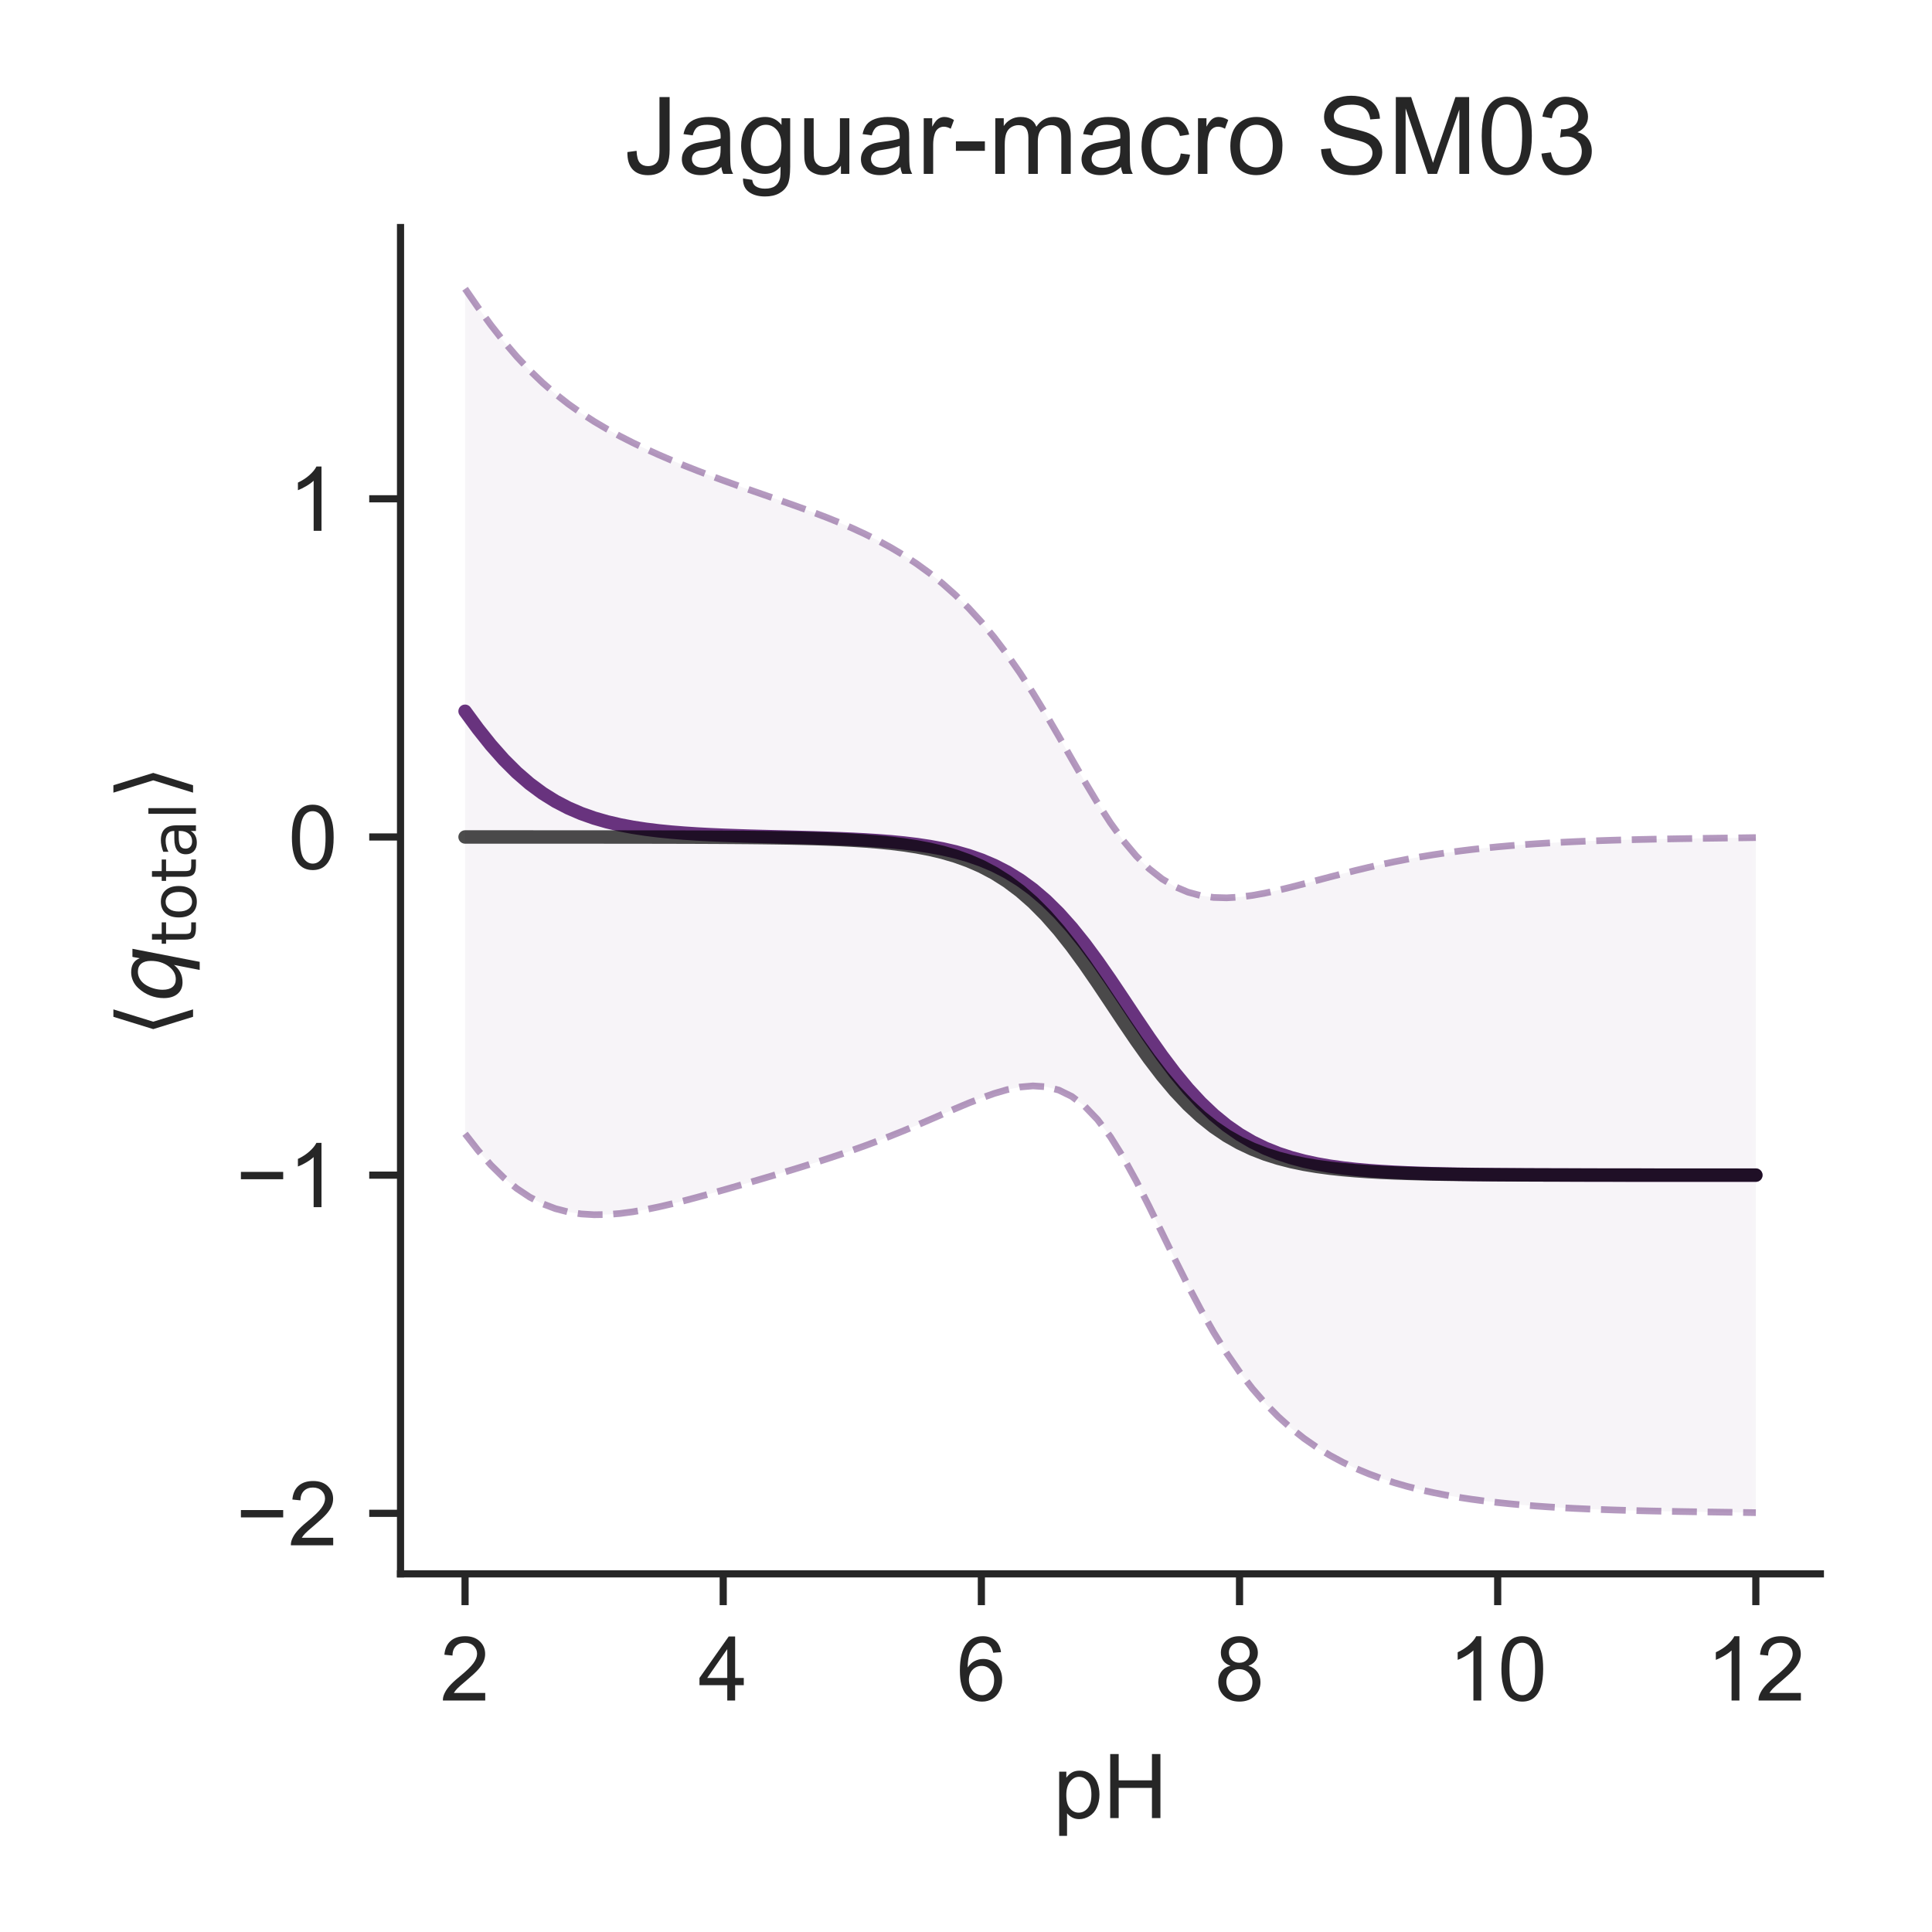 <?xml version="1.0" encoding="utf-8" standalone="no"?>
<!DOCTYPE svg PUBLIC "-//W3C//DTD SVG 1.1//EN"
  "http://www.w3.org/Graphics/SVG/1.1/DTD/svg11.dtd">
<!-- Created with matplotlib (http://matplotlib.org/) -->
<svg height="216pt" version="1.1" viewBox="0 0 216 216" width="216pt" xmlns="http://www.w3.org/2000/svg" xmlns:xlink="http://www.w3.org/1999/xlink">
 <defs>
  <style type="text/css">
*{stroke-linecap:butt;stroke-linejoin:round;}
  </style>
 </defs>
 <g id="figure_1">
  <g id="patch_1">
   <path d="M 0 216 
L 216 216 
L 216 0 
L 0 0 
z
" style="fill:#ffffff;"/>
  </g>
  <g id="axes_1">
   <g id="patch_2">
    <path d="M 44.78 175.96 
L 203.52 175.96 
L 203.52 25.44 
L 44.78 25.44 
z
" style="fill:#ffffff;"/>
   </g>
   <g id="matplotlib.axis_1">
    <g id="xtick_1">
     <g id="line2d_1">
      <defs>
       <path d="M 0 0 
L 0 3.5 
" id="mb034f28115" style="stroke:#262626;stroke-width:0.8;"/>
      </defs>
      <g>
       <use style="fill:#262626;stroke:#262626;stroke-width:0.8;" x="51.995" xlink:href="#mb034f28115" y="175.96"/>
      </g>
     </g>
     <g id="text_1">
      <!-- 2 -->
      <defs>
       <path d="M 50.344 8.453 
L 50.344 0 
L 3.031 0 
Q 2.938 3.172 4.047 6.109 
Q 5.859 10.938 9.828 15.625 
Q 13.812 20.312 21.344 26.469 
Q 33.016 36.031 37.109 41.625 
Q 41.219 47.219 41.219 52.203 
Q 41.219 57.422 37.469 61 
Q 33.734 64.594 27.734 64.594 
Q 21.391 64.594 17.578 60.781 
Q 13.766 56.984 13.719 50.25 
L 4.688 51.172 
Q 5.609 61.281 11.656 66.578 
Q 17.719 71.875 27.938 71.875 
Q 38.234 71.875 44.234 66.156 
Q 50.25 60.453 50.25 52 
Q 50.25 47.703 48.484 43.547 
Q 46.734 39.406 42.656 34.812 
Q 38.578 30.219 29.109 22.219 
Q 21.188 15.578 18.938 13.203 
Q 16.703 10.844 15.234 8.453 
z
" id="ArialMT-32"/>
      </defs>
      <g style="fill:#262626;" transform="translate(49.215 190.118)scale(0.1 -0.1)">
       <use xlink:href="#ArialMT-32"/>
      </g>
     </g>
    </g>
    <g id="xtick_2">
     <g id="line2d_2">
      <g>
       <use style="fill:#262626;stroke:#262626;stroke-width:0.8;" x="80.857" xlink:href="#mb034f28115" y="175.96"/>
      </g>
     </g>
     <g id="text_2">
      <!-- 4 -->
      <defs>
       <path d="M 32.328 0 
L 32.328 17.141 
L 1.266 17.141 
L 1.266 25.203 
L 33.938 71.578 
L 41.109 71.578 
L 41.109 25.203 
L 50.781 25.203 
L 50.781 17.141 
L 41.109 17.141 
L 41.109 0 
z
M 32.328 25.203 
L 32.328 57.469 
L 9.906 25.203 
z
" id="ArialMT-34"/>
      </defs>
      <g style="fill:#262626;" transform="translate(78.077 190.118)scale(0.1 -0.1)">
       <use xlink:href="#ArialMT-34"/>
      </g>
     </g>
    </g>
    <g id="xtick_3">
     <g id="line2d_3">
      <g>
       <use style="fill:#262626;stroke:#262626;stroke-width:0.8;" x="109.719" xlink:href="#mb034f28115" y="175.96"/>
      </g>
     </g>
     <g id="text_3">
      <!-- 6 -->
      <defs>
       <path d="M 49.75 54.047 
L 41.016 53.375 
Q 39.844 58.547 37.703 60.891 
Q 34.125 64.656 28.906 64.656 
Q 24.703 64.656 21.531 62.312 
Q 17.391 59.281 14.984 53.469 
Q 12.594 47.656 12.5 36.922 
Q 15.672 41.75 20.266 44.094 
Q 24.859 46.438 29.891 46.438 
Q 38.672 46.438 44.844 39.969 
Q 51.031 33.5 51.031 23.25 
Q 51.031 16.5 48.125 10.719 
Q 45.219 4.938 40.141 1.859 
Q 35.062 -1.219 28.609 -1.219 
Q 17.625 -1.219 10.688 6.859 
Q 3.766 14.938 3.766 33.5 
Q 3.766 54.25 11.422 63.672 
Q 18.109 71.875 29.438 71.875 
Q 37.891 71.875 43.281 67.141 
Q 48.688 62.406 49.75 54.047 
z
M 13.875 23.188 
Q 13.875 18.656 15.797 14.5 
Q 17.719 10.359 21.188 8.172 
Q 24.656 6 28.469 6 
Q 34.031 6 38.031 10.484 
Q 42.047 14.984 42.047 22.703 
Q 42.047 30.125 38.078 34.391 
Q 34.125 38.672 28.125 38.672 
Q 22.172 38.672 18.016 34.391 
Q 13.875 30.125 13.875 23.188 
z
" id="ArialMT-36"/>
      </defs>
      <g style="fill:#262626;" transform="translate(106.939 190.118)scale(0.1 -0.1)">
       <use xlink:href="#ArialMT-36"/>
      </g>
     </g>
    </g>
    <g id="xtick_4">
     <g id="line2d_4">
      <g>
       <use style="fill:#262626;stroke:#262626;stroke-width:0.8;" x="138.581" xlink:href="#mb034f28115" y="175.96"/>
      </g>
     </g>
     <g id="text_4">
      <!-- 8 -->
      <defs>
       <path d="M 17.672 38.812 
Q 12.203 40.828 9.562 44.531 
Q 6.938 48.25 6.938 53.422 
Q 6.938 61.234 12.547 66.547 
Q 18.172 71.875 27.484 71.875 
Q 36.859 71.875 42.578 66.422 
Q 48.297 60.984 48.297 53.172 
Q 48.297 48.188 45.672 44.5 
Q 43.062 40.828 37.75 38.812 
Q 44.344 36.672 47.781 31.875 
Q 51.219 27.094 51.219 20.453 
Q 51.219 11.281 44.719 5.031 
Q 38.234 -1.219 27.641 -1.219 
Q 17.047 -1.219 10.547 5.047 
Q 4.047 11.328 4.047 20.703 
Q 4.047 27.688 7.594 32.391 
Q 11.141 37.109 17.672 38.812 
z
M 15.922 53.719 
Q 15.922 48.641 19.188 45.406 
Q 22.469 42.188 27.688 42.188 
Q 32.766 42.188 36.016 45.375 
Q 39.266 48.578 39.266 53.219 
Q 39.266 58.062 35.906 61.359 
Q 32.562 64.656 27.594 64.656 
Q 22.562 64.656 19.234 61.422 
Q 15.922 58.203 15.922 53.719 
z
M 13.094 20.656 
Q 13.094 16.891 14.875 13.375 
Q 16.656 9.859 20.172 7.922 
Q 23.688 6 27.734 6 
Q 34.031 6 38.125 10.047 
Q 42.234 14.109 42.234 20.359 
Q 42.234 26.703 38.016 30.859 
Q 33.797 35.016 27.438 35.016 
Q 21.234 35.016 17.156 30.906 
Q 13.094 26.812 13.094 20.656 
z
" id="ArialMT-38"/>
      </defs>
      <g style="fill:#262626;" transform="translate(135.8 190.118)scale(0.1 -0.1)">
       <use xlink:href="#ArialMT-38"/>
      </g>
     </g>
    </g>
    <g id="xtick_5">
     <g id="line2d_5">
      <g>
       <use style="fill:#262626;stroke:#262626;stroke-width:0.8;" x="167.443" xlink:href="#mb034f28115" y="175.96"/>
      </g>
     </g>
     <g id="text_5">
      <!-- 10 -->
      <defs>
       <path d="M 37.25 0 
L 28.469 0 
L 28.469 56 
Q 25.297 52.984 20.141 49.953 
Q 14.984 46.922 10.891 45.406 
L 10.891 53.906 
Q 18.266 57.375 23.781 62.297 
Q 29.297 67.234 31.594 71.875 
L 37.25 71.875 
z
" id="ArialMT-31"/>
       <path d="M 4.156 35.297 
Q 4.156 48 6.766 55.734 
Q 9.375 63.484 14.516 67.672 
Q 19.672 71.875 27.484 71.875 
Q 33.25 71.875 37.594 69.547 
Q 41.938 67.234 44.766 62.859 
Q 47.609 58.5 49.219 52.219 
Q 50.828 45.953 50.828 35.297 
Q 50.828 22.703 48.234 14.969 
Q 45.656 7.234 40.5 3 
Q 35.359 -1.219 27.484 -1.219 
Q 17.141 -1.219 11.234 6.203 
Q 4.156 15.141 4.156 35.297 
z
M 13.188 35.297 
Q 13.188 17.672 17.312 11.828 
Q 21.438 6 27.484 6 
Q 33.547 6 37.672 11.859 
Q 41.797 17.719 41.797 35.297 
Q 41.797 52.984 37.672 58.781 
Q 33.547 64.594 27.391 64.594 
Q 21.344 64.594 17.719 59.469 
Q 13.188 52.938 13.188 35.297 
z
" id="ArialMT-30"/>
      </defs>
      <g style="fill:#262626;" transform="translate(161.882 190.118)scale(0.1 -0.1)">
       <use xlink:href="#ArialMT-31"/>
       <use x="55.615" xlink:href="#ArialMT-30"/>
      </g>
     </g>
    </g>
    <g id="xtick_6">
     <g id="line2d_6">
      <g>
       <use style="fill:#262626;stroke:#262626;stroke-width:0.8;" x="196.305" xlink:href="#mb034f28115" y="175.96"/>
      </g>
     </g>
     <g id="text_6">
      <!-- 12 -->
      <g style="fill:#262626;" transform="translate(190.744 190.118)scale(0.1 -0.1)">
       <use xlink:href="#ArialMT-31"/>
       <use x="55.615" xlink:href="#ArialMT-32"/>
      </g>
     </g>
    </g>
    <g id="text_7">
     <!-- pH -->
     <defs>
      <path d="M 6.594 -19.875 
L 6.594 51.859 
L 14.594 51.859 
L 14.594 45.125 
Q 17.438 49.078 21 51.047 
Q 24.562 53.031 29.641 53.031 
Q 36.281 53.031 41.359 49.609 
Q 46.438 46.188 49.016 39.953 
Q 51.609 33.734 51.609 26.312 
Q 51.609 18.359 48.75 11.984 
Q 45.906 5.609 40.453 2.219 
Q 35.016 -1.172 29 -1.172 
Q 24.609 -1.172 21.109 0.688 
Q 17.625 2.547 15.375 5.375 
L 15.375 -19.875 
z
M 14.547 25.641 
Q 14.547 15.625 18.594 10.844 
Q 22.656 6.062 28.422 6.062 
Q 34.281 6.062 38.453 11.016 
Q 42.625 15.969 42.625 26.375 
Q 42.625 36.281 38.547 41.203 
Q 34.469 46.141 28.812 46.141 
Q 23.188 46.141 18.859 40.891 
Q 14.547 35.641 14.547 25.641 
z
" id="ArialMT-70"/>
      <path d="M 8.016 0 
L 8.016 71.578 
L 17.484 71.578 
L 17.484 42.188 
L 54.688 42.188 
L 54.688 71.578 
L 64.156 71.578 
L 64.156 0 
L 54.688 0 
L 54.688 33.734 
L 17.484 33.734 
L 17.484 0 
z
" id="ArialMT-48"/>
     </defs>
     <g style="fill:#262626;" transform="translate(117.759 203.263)scale(0.1 -0.1)">
      <use xlink:href="#ArialMT-70"/>
      <use x="55.615" xlink:href="#ArialMT-48"/>
     </g>
    </g>
   </g>
   <g id="matplotlib.axis_2">
    <g id="ytick_1">
     <g id="line2d_7">
      <defs>
       <path d="M 0 0 
L -3.5 0 
" id="mb73f91ff79" style="stroke:#262626;stroke-width:0.8;"/>
      </defs>
      <g>
       <use style="fill:#262626;stroke:#262626;stroke-width:0.8;" x="44.78" xlink:href="#mb73f91ff79" y="169.189"/>
      </g>
     </g>
     <g id="text_8">
      <!-- −2 -->
      <defs>
       <path d="M 52.828 31.203 
L 5.562 31.203 
L 5.562 39.406 
L 52.828 39.406 
z
" id="ArialMT-2212"/>
      </defs>
      <g style="fill:#262626;" transform="translate(26.378 172.767)scale(0.1 -0.1)">
       <use xlink:href="#ArialMT-2212"/>
       <use x="58.398" xlink:href="#ArialMT-32"/>
      </g>
     </g>
    </g>
    <g id="ytick_2">
     <g id="line2d_8">
      <g>
       <use style="fill:#262626;stroke:#262626;stroke-width:0.8;" x="44.78" xlink:href="#mb73f91ff79" y="131.381"/>
      </g>
     </g>
     <g id="text_9">
      <!-- −1 -->
      <g style="fill:#262626;" transform="translate(26.378 134.96)scale(0.1 -0.1)">
       <use xlink:href="#ArialMT-2212"/>
       <use x="58.398" xlink:href="#ArialMT-31"/>
      </g>
     </g>
    </g>
    <g id="ytick_3">
     <g id="line2d_9">
      <g>
       <use style="fill:#262626;stroke:#262626;stroke-width:0.8;" x="44.78" xlink:href="#mb73f91ff79" y="93.574"/>
      </g>
     </g>
     <g id="text_10">
      <!-- 0 -->
      <g style="fill:#262626;" transform="translate(32.219 97.153)scale(0.1 -0.1)">
       <use xlink:href="#ArialMT-30"/>
      </g>
     </g>
    </g>
    <g id="ytick_4">
     <g id="line2d_10">
      <g>
       <use style="fill:#262626;stroke:#262626;stroke-width:0.8;" x="44.78" xlink:href="#mb73f91ff79" y="55.767"/>
      </g>
     </g>
     <g id="text_11">
      <!-- 1 -->
      <g style="fill:#262626;" transform="translate(32.219 59.346)scale(0.1 -0.1)">
       <use xlink:href="#ArialMT-31"/>
      </g>
     </g>
    </g>
    <g id="text_12">
     <!-- $\langle q_\mathsf{total} \rangle$ -->
     <defs>
      <path d="M 8.938 31.344 
L 22.703 75.875 
L 31 75.875 
L 17.234 31.344 
L 31 -13.188 
L 22.703 -13.188 
z
" id="DejaVuSans-27e8"/>
      <path d="M 41.703 8.203 
Q 38.094 3.469 33.172 1.016 
Q 28.266 -1.422 22.312 -1.422 
Q 14.016 -1.422 9.297 4.172 
Q 4.594 9.766 4.594 19.578 
Q 4.594 27.484 7.5 34.859 
Q 10.406 42.234 15.828 48.094 
Q 19.344 51.906 23.906 53.953 
Q 28.469 56 33.5 56 
Q 39.547 56 43.453 53.609 
Q 47.359 51.219 49.125 46.391 
L 50.688 54.594 
L 59.719 54.594 
L 45.125 -20.609 
L 36.078 -20.609 
z
M 13.922 20.906 
Q 13.922 13.672 16.938 9.891 
Q 19.969 6.109 25.688 6.109 
Q 34.188 6.109 40.188 14.234 
Q 46.188 22.359 46.188 33.984 
Q 46.188 41.016 43.078 44.75 
Q 39.984 48.484 34.188 48.484 
Q 29.938 48.484 26.312 46.5 
Q 22.703 44.531 20.016 40.719 
Q 17.188 36.719 15.547 31.344 
Q 13.922 25.984 13.922 20.906 
z
" id="DejaVuSans-Oblique-71"/>
      <path d="M 18.312 70.219 
L 18.312 54.688 
L 36.812 54.688 
L 36.812 47.703 
L 18.312 47.703 
L 18.312 18.016 
Q 18.312 11.328 20.141 9.422 
Q 21.969 7.516 27.594 7.516 
L 36.812 7.516 
L 36.812 0 
L 27.594 0 
Q 17.188 0 13.234 3.875 
Q 9.281 7.766 9.281 18.016 
L 9.281 47.703 
L 2.688 47.703 
L 2.688 54.688 
L 9.281 54.688 
L 9.281 70.219 
z
" id="DejaVuSans-74"/>
      <path d="M 30.609 48.391 
Q 23.391 48.391 19.188 42.75 
Q 14.984 37.109 14.984 27.297 
Q 14.984 17.484 19.156 11.844 
Q 23.344 6.203 30.609 6.203 
Q 37.797 6.203 41.984 11.859 
Q 46.188 17.531 46.188 27.297 
Q 46.188 37.016 41.984 42.703 
Q 37.797 48.391 30.609 48.391 
z
M 30.609 56 
Q 42.328 56 49.016 48.375 
Q 55.719 40.766 55.719 27.297 
Q 55.719 13.875 49.016 6.219 
Q 42.328 -1.422 30.609 -1.422 
Q 18.844 -1.422 12.172 6.219 
Q 5.516 13.875 5.516 27.297 
Q 5.516 40.766 12.172 48.375 
Q 18.844 56 30.609 56 
z
" id="DejaVuSans-6f"/>
      <path d="M 34.281 27.484 
Q 23.391 27.484 19.188 25 
Q 14.984 22.516 14.984 16.5 
Q 14.984 11.719 18.141 8.906 
Q 21.297 6.109 26.703 6.109 
Q 34.188 6.109 38.703 11.406 
Q 43.219 16.703 43.219 25.484 
L 43.219 27.484 
z
M 52.203 31.203 
L 52.203 0 
L 43.219 0 
L 43.219 8.297 
Q 40.141 3.328 35.547 0.953 
Q 30.953 -1.422 24.312 -1.422 
Q 15.922 -1.422 10.953 3.297 
Q 6 8.016 6 15.922 
Q 6 25.141 12.172 29.828 
Q 18.359 34.516 30.609 34.516 
L 43.219 34.516 
L 43.219 35.406 
Q 43.219 41.609 39.141 45 
Q 35.062 48.391 27.688 48.391 
Q 23 48.391 18.547 47.266 
Q 14.109 46.141 10.016 43.891 
L 10.016 52.203 
Q 14.938 54.109 19.578 55.047 
Q 24.219 56 28.609 56 
Q 40.484 56 46.344 49.844 
Q 52.203 43.703 52.203 31.203 
z
" id="DejaVuSans-61"/>
      <path d="M 9.422 75.984 
L 18.406 75.984 
L 18.406 0 
L 9.422 0 
z
" id="DejaVuSans-6c"/>
      <path d="M 30.078 31.344 
L 16.312 -13.188 
L 8.016 -13.188 
L 21.781 31.344 
L 8.016 75.875 
L 16.312 75.875 
z
" id="DejaVuSans-27e9"/>
     </defs>
     <g style="fill:#262626;" transform="translate(20.278 115.95)rotate(-90)scale(0.1 -0.1)">
      <use transform="translate(0 0.125)" xlink:href="#DejaVuSans-27e8"/>
      <use transform="translate(39.014 0.125)" xlink:href="#DejaVuSans-Oblique-71"/>
      <use transform="translate(102.49 -16.281)scale(0.7)" xlink:href="#DejaVuSans-74"/>
      <use transform="translate(129.937 -16.281)scale(0.7)" xlink:href="#DejaVuSans-6f"/>
      <use transform="translate(172.764 -16.281)scale(0.7)" xlink:href="#DejaVuSans-74"/>
      <use transform="translate(200.21 -16.281)scale(0.7)" xlink:href="#DejaVuSans-61"/>
      <use transform="translate(243.105 -16.281)scale(0.7)" xlink:href="#DejaVuSans-6c"/>
      <use transform="translate(265.288 0.125)" xlink:href="#DejaVuSans-27e9"/>
     </g>
    </g>
   </g>
   <g id="PolyCollection_1">
    <defs>
     <path d="M 51.995 -183.718 
L 51.995 -89.244 
L 53.439 -87.396 
L 54.882 -85.749 
L 56.325 -84.325 
L 57.768 -83.132 
L 59.211 -82.168 
L 60.654 -81.421 
L 62.097 -80.872 
L 63.54 -80.499 
L 64.983 -80.28 
L 66.426 -80.192 
L 67.869 -80.215 
L 69.313 -80.33 
L 70.756 -80.52 
L 72.199 -80.77 
L 73.642 -81.068 
L 75.085 -81.402 
L 76.528 -81.765 
L 77.971 -82.148 
L 79.414 -82.546 
L 80.857 -82.953 
L 82.3 -83.367 
L 83.743 -83.785 
L 85.187 -84.208 
L 86.63 -84.635 
L 88.073 -85.068 
L 89.516 -85.508 
L 90.959 -85.959 
L 92.402 -86.422 
L 93.845 -86.901 
L 95.288 -87.398 
L 96.731 -87.914 
L 98.174 -88.453 
L 99.617 -89.014 
L 101.061 -89.596 
L 102.504 -90.198 
L 103.947 -90.815 
L 105.39 -91.44 
L 106.833 -92.063 
L 108.276 -92.669 
L 109.719 -93.24 
L 111.162 -93.752 
L 112.605 -94.174 
L 114.048 -94.471 
L 115.491 -94.596 
L 116.935 -94.5 
L 118.378 -94.128 
L 119.821 -93.421 
L 121.264 -92.332 
L 122.707 -90.827 
L 124.15 -88.901 
L 125.593 -86.588 
L 127.036 -83.957 
L 128.479 -81.107 
L 129.922 -78.147 
L 131.365 -75.183 
L 132.809 -72.302 
L 134.252 -69.571 
L 135.695 -67.035 
L 137.138 -64.715 
L 138.581 -62.621 
L 140.024 -60.748 
L 141.467 -59.085 
L 142.91 -57.614 
L 144.353 -56.318 
L 145.796 -55.178 
L 147.239 -54.175 
L 148.683 -53.292 
L 150.126 -52.515 
L 151.569 -51.831 
L 153.012 -51.228 
L 154.455 -50.696 
L 155.898 -50.227 
L 157.341 -49.813 
L 158.784 -49.449 
L 160.227 -49.127 
L 161.67 -48.844 
L 163.113 -48.595 
L 164.557 -48.376 
L 166 -48.183 
L 167.443 -48.014 
L 168.886 -47.865 
L 170.329 -47.734 
L 171.772 -47.62 
L 173.215 -47.52 
L 174.658 -47.433 
L 176.101 -47.357 
L 177.544 -47.291 
L 178.987 -47.234 
L 180.431 -47.183 
L 181.874 -47.14 
L 183.317 -47.102 
L 184.76 -47.068 
L 186.203 -47.039 
L 187.646 -47.013 
L 189.089 -46.989 
L 190.532 -46.967 
L 191.975 -46.946 
L 193.418 -46.925 
L 194.861 -46.904 
L 196.305 -46.882 
L 196.305 -122.356 
L 196.305 -122.356 
L 194.861 -122.334 
L 193.418 -122.313 
L 191.975 -122.293 
L 190.532 -122.273 
L 189.089 -122.251 
L 187.646 -122.228 
L 186.203 -122.203 
L 184.76 -122.175 
L 183.317 -122.143 
L 181.874 -122.108 
L 180.431 -122.067 
L 178.987 -122.02 
L 177.544 -121.967 
L 176.101 -121.906 
L 174.658 -121.837 
L 173.215 -121.758 
L 171.772 -121.669 
L 170.329 -121.568 
L 168.886 -121.454 
L 167.443 -121.327 
L 166 -121.184 
L 164.557 -121.024 
L 163.113 -120.847 
L 161.67 -120.651 
L 160.227 -120.435 
L 158.784 -120.198 
L 157.341 -119.938 
L 155.898 -119.657 
L 154.455 -119.353 
L 153.012 -119.029 
L 151.569 -118.685 
L 150.126 -118.325 
L 148.683 -117.952 
L 147.239 -117.572 
L 145.796 -117.192 
L 144.353 -116.82 
L 142.91 -116.47 
L 141.467 -116.155 
L 140.024 -115.893 
L 138.581 -115.707 
L 137.138 -115.621 
L 135.695 -115.664 
L 134.252 -115.866 
L 132.809 -116.258 
L 131.365 -116.871 
L 129.922 -117.732 
L 128.479 -118.867 
L 127.036 -120.291 
L 125.593 -122.007 
L 124.15 -123.999 
L 122.707 -126.23 
L 121.264 -128.636 
L 119.821 -131.141 
L 118.378 -133.666 
L 116.935 -136.143 
L 115.491 -138.516 
L 114.048 -140.749 
L 112.605 -142.822 
L 111.162 -144.725 
L 109.719 -146.46 
L 108.276 -148.034 
L 106.833 -149.459 
L 105.39 -150.745 
L 103.947 -151.907 
L 102.504 -152.957 
L 101.061 -153.908 
L 99.617 -154.772 
L 98.174 -155.56 
L 96.731 -156.282 
L 95.288 -156.949 
L 93.845 -157.57 
L 92.402 -158.153 
L 90.959 -158.705 
L 89.516 -159.236 
L 88.073 -159.75 
L 86.63 -160.255 
L 85.187 -160.757 
L 83.743 -161.26 
L 82.3 -161.769 
L 80.857 -162.288 
L 79.414 -162.821 
L 77.971 -163.371 
L 76.528 -163.941 
L 75.085 -164.535 
L 73.642 -165.155 
L 72.199 -165.808 
L 70.756 -166.499 
L 69.313 -167.234 
L 67.869 -168.024 
L 66.426 -168.878 
L 64.983 -169.81 
L 63.54 -170.833 
L 62.097 -171.962 
L 60.654 -173.214 
L 59.211 -174.601 
L 57.768 -176.135 
L 56.325 -177.822 
L 54.882 -179.659 
L 53.439 -181.633 
L 51.995 -183.718 
z
" id="m9887b2f9a8" style="stroke:#ffffff;stroke-opacity:0.05;"/>
    </defs>
    <g clip-path="url(#p1105658f4c)">
     <use style="fill:#591e71;fill-opacity:0.05;stroke:#ffffff;stroke-opacity:0.05;" x="0" xlink:href="#m9887b2f9a8" y="216"/>
    </g>
   </g>
   <g id="line2d_11">
    <path clip-path="url(#p1105658f4c)" d="M 51.995 79.519 
L 53.439 81.485 
L 54.882 83.296 
L 56.325 84.927 
L 57.768 86.366 
L 59.211 87.615 
L 60.654 88.683 
L 62.097 89.583 
L 63.54 90.334 
L 64.983 90.955 
L 66.426 91.465 
L 67.869 91.88 
L 69.313 92.218 
L 70.756 92.491 
L 72.199 92.711 
L 73.642 92.889 
L 75.085 93.032 
L 76.528 93.147 
L 77.971 93.241 
L 79.414 93.317 
L 80.857 93.38 
L 82.3 93.432 
L 83.743 93.478 
L 85.187 93.518 
L 86.63 93.555 
L 88.073 93.591 
L 89.516 93.628 
L 90.959 93.668 
L 92.402 93.713 
L 93.845 93.765 
L 95.288 93.827 
L 96.731 93.902 
L 98.174 93.994 
L 99.617 94.107 
L 101.061 94.248 
L 102.504 94.422 
L 103.947 94.639 
L 105.39 94.907 
L 106.833 95.239 
L 108.276 95.648 
L 109.719 96.15 
L 111.162 96.762 
L 112.605 97.502 
L 114.048 98.39 
L 115.491 99.444 
L 116.935 100.678 
L 118.378 102.103 
L 119.821 103.719 
L 121.264 105.516 
L 122.707 107.472 
L 124.15 109.55 
L 125.593 111.703 
L 127.036 113.876 
L 128.479 116.013 
L 129.922 118.06 
L 131.365 119.973 
L 132.809 121.72 
L 134.252 123.281 
L 135.695 124.651 
L 137.138 125.832 
L 138.581 126.836 
L 140.024 127.679 
L 141.467 128.38 
L 142.91 128.958 
L 144.353 129.431 
L 145.796 129.815 
L 147.239 130.127 
L 148.683 130.378 
L 150.126 130.58 
L 151.569 130.742 
L 153.012 130.872 
L 154.455 130.975 
L 155.898 131.058 
L 157.341 131.124 
L 158.784 131.177 
L 160.227 131.219 
L 161.67 131.252 
L 163.113 131.279 
L 164.557 131.3 
L 166 131.317 
L 167.443 131.33 
L 168.886 131.34 
L 170.329 131.349 
L 171.772 131.356 
L 173.215 131.361 
L 174.658 131.365 
L 176.101 131.368 
L 177.544 131.371 
L 178.987 131.373 
L 180.431 131.375 
L 181.874 131.376 
L 183.317 131.377 
L 184.76 131.378 
L 186.203 131.379 
L 187.646 131.379 
L 189.089 131.38 
L 190.532 131.38 
L 191.975 131.381 
L 193.418 131.381 
L 194.861 131.381 
L 196.305 131.381 
" style="fill:none;opacity:0.9;stroke:#591e71;stroke-linecap:round;stroke-width:1.5;"/>
   </g>
   <g id="line2d_12">
    <path clip-path="url(#p1105658f4c)" d="M 51.995 93.575 
L 53.439 93.575 
L 54.882 93.575 
L 56.325 93.575 
L 57.768 93.575 
L 59.211 93.575 
L 60.654 93.576 
L 62.097 93.576 
L 63.54 93.577 
L 64.983 93.577 
L 66.426 93.578 
L 67.869 93.579 
L 69.313 93.58 
L 70.756 93.582 
L 72.199 93.583 
L 73.642 93.586 
L 75.085 93.589 
L 76.528 93.592 
L 77.971 93.597 
L 79.414 93.603 
L 80.857 93.61 
L 82.3 93.62 
L 83.743 93.631 
L 85.187 93.646 
L 86.63 93.665 
L 88.073 93.688 
L 89.516 93.718 
L 90.959 93.754 
L 92.402 93.801 
L 93.845 93.859 
L 95.288 93.932 
L 96.731 94.023 
L 98.174 94.138 
L 99.617 94.281 
L 101.061 94.46 
L 102.504 94.683 
L 103.947 94.959 
L 105.39 95.301 
L 106.833 95.723 
L 108.276 96.24 
L 109.719 96.87 
L 111.162 97.632 
L 112.605 98.544 
L 114.048 99.625 
L 115.491 100.889 
L 116.935 102.344 
L 118.378 103.989 
L 119.821 105.812 
L 121.264 107.79 
L 122.707 109.883 
L 124.15 112.043 
L 125.593 114.214 
L 127.036 116.34 
L 128.479 118.369 
L 129.922 120.258 
L 131.365 121.977 
L 132.809 123.508 
L 134.252 124.848 
L 135.695 126 
L 137.138 126.978 
L 138.581 127.798 
L 140.024 128.478 
L 141.467 129.038 
L 142.91 129.496 
L 144.353 129.868 
L 145.796 130.17 
L 147.239 130.412 
L 148.683 130.608 
L 150.126 130.764 
L 151.569 130.89 
L 153.012 130.99 
L 154.455 131.07 
L 155.898 131.133 
L 157.341 131.184 
L 158.784 131.224 
L 160.227 131.257 
L 161.67 131.282 
L 163.113 131.303 
L 164.557 131.319 
L 166 131.332 
L 167.443 131.342 
L 168.886 131.35 
L 170.329 131.356 
L 171.772 131.362 
L 173.215 131.366 
L 174.658 131.369 
L 176.101 131.371 
L 177.544 131.374 
L 178.987 131.375 
L 180.431 131.376 
L 181.874 131.377 
L 183.317 131.378 
L 184.76 131.379 
L 186.203 131.379 
L 187.646 131.38 
L 189.089 131.38 
L 190.532 131.38 
L 191.975 131.381 
L 193.418 131.381 
L 194.861 131.381 
L 196.305 131.381 
" style="fill:none;opacity:0.7;stroke:#000000;stroke-linecap:round;stroke-width:1.5;"/>
   </g>
   <g id="line2d_13">
    <path clip-path="url(#p1105658f4c)" d="M 51.995 32.282 
L 53.439 34.367 
L 54.882 36.341 
L 56.325 38.178 
L 57.768 39.865 
L 59.211 41.399 
L 60.654 42.786 
L 62.097 44.038 
L 63.54 45.167 
L 64.983 46.19 
L 66.426 47.122 
L 67.869 47.976 
L 69.313 48.766 
L 70.756 49.501 
L 72.199 50.192 
L 73.642 50.845 
L 75.085 51.465 
L 76.528 52.059 
L 77.971 52.629 
L 79.414 53.179 
L 80.857 53.712 
L 82.3 54.231 
L 83.743 54.74 
L 85.187 55.243 
L 86.63 55.745 
L 88.073 56.25 
L 89.516 56.764 
L 90.959 57.295 
L 92.402 57.847 
L 93.845 58.43 
L 95.288 59.051 
L 96.731 59.718 
L 98.174 60.44 
L 99.617 61.228 
L 101.061 62.092 
L 102.504 63.043 
L 103.947 64.093 
L 105.39 65.255 
L 106.833 66.541 
L 108.276 67.966 
L 109.719 69.54 
L 111.162 71.275 
L 112.605 73.178 
L 114.048 75.251 
L 115.491 77.484 
L 116.935 79.857 
L 118.378 82.334 
L 119.821 84.859 
L 121.264 87.364 
L 122.707 89.77 
L 124.15 92.001 
L 125.593 93.993 
L 127.036 95.709 
L 128.479 97.133 
L 129.922 98.268 
L 131.365 99.129 
L 132.809 99.742 
L 134.252 100.134 
L 135.695 100.336 
L 137.138 100.379 
L 138.581 100.293 
L 140.024 100.107 
L 141.467 99.845 
L 142.91 99.53 
L 144.353 99.18 
L 145.796 98.808 
L 147.239 98.428 
L 148.683 98.048 
L 150.126 97.675 
L 151.569 97.315 
L 153.012 96.971 
L 154.455 96.647 
L 155.898 96.343 
L 157.341 96.062 
L 158.784 95.802 
L 160.227 95.565 
L 161.67 95.349 
L 163.113 95.153 
L 164.557 94.976 
L 166 94.816 
L 167.443 94.673 
L 168.886 94.546 
L 170.329 94.432 
L 171.772 94.331 
L 173.215 94.242 
L 174.658 94.163 
L 176.101 94.094 
L 177.544 94.033 
L 178.987 93.98 
L 180.431 93.933 
L 181.874 93.892 
L 183.317 93.857 
L 184.76 93.825 
L 186.203 93.797 
L 187.646 93.772 
L 189.089 93.749 
L 190.532 93.727 
L 191.975 93.707 
L 193.418 93.687 
L 194.861 93.666 
L 196.305 93.644 
" style="fill:none;opacity:0.45;stroke:#591e71;stroke-dasharray:2.775,1.2;stroke-dashoffset:0;stroke-width:0.75;"/>
   </g>
   <g id="line2d_14">
    <path clip-path="url(#p1105658f4c)" d="M 51.995 126.756 
L 53.439 128.604 
L 54.882 130.251 
L 56.325 131.675 
L 57.768 132.868 
L 59.211 133.832 
L 60.654 134.579 
L 62.097 135.128 
L 63.54 135.501 
L 64.983 135.72 
L 66.426 135.808 
L 67.869 135.785 
L 69.313 135.67 
L 70.756 135.48 
L 72.199 135.23 
L 73.642 134.932 
L 75.085 134.598 
L 76.528 134.235 
L 77.971 133.852 
L 79.414 133.454 
L 80.857 133.047 
L 82.3 132.633 
L 83.743 132.215 
L 85.187 131.792 
L 86.63 131.365 
L 88.073 130.932 
L 89.516 130.492 
L 90.959 130.041 
L 92.402 129.578 
L 93.845 129.099 
L 95.288 128.602 
L 96.731 128.086 
L 98.174 127.547 
L 99.617 126.986 
L 101.061 126.404 
L 102.504 125.802 
L 103.947 125.185 
L 105.39 124.56 
L 106.833 123.937 
L 108.276 123.331 
L 109.719 122.76 
L 111.162 122.248 
L 112.605 121.826 
L 114.048 121.529 
L 115.491 121.404 
L 116.935 121.5 
L 118.378 121.872 
L 119.821 122.579 
L 121.264 123.668 
L 122.707 125.173 
L 124.15 127.099 
L 125.593 129.412 
L 127.036 132.043 
L 128.479 134.893 
L 129.922 137.853 
L 131.365 140.817 
L 132.809 143.698 
L 134.252 146.429 
L 135.695 148.965 
L 137.138 151.285 
L 138.581 153.379 
L 140.024 155.252 
L 141.467 156.915 
L 142.91 158.386 
L 144.353 159.682 
L 145.796 160.822 
L 147.239 161.825 
L 148.683 162.708 
L 150.126 163.485 
L 151.569 164.169 
L 153.012 164.772 
L 154.455 165.304 
L 155.898 165.773 
L 157.341 166.187 
L 158.784 166.551 
L 160.227 166.873 
L 161.67 167.156 
L 163.113 167.405 
L 164.557 167.624 
L 166 167.817 
L 167.443 167.986 
L 168.886 168.135 
L 170.329 168.266 
L 171.772 168.38 
L 173.215 168.48 
L 174.658 168.567 
L 176.101 168.643 
L 177.544 168.709 
L 178.987 168.766 
L 180.431 168.817 
L 181.874 168.86 
L 183.317 168.898 
L 184.76 168.932 
L 186.203 168.961 
L 187.646 168.987 
L 189.089 169.011 
L 190.532 169.033 
L 191.975 169.054 
L 193.418 169.075 
L 194.861 169.096 
L 196.305 169.118 
" style="fill:none;opacity:0.45;stroke:#591e71;stroke-dasharray:2.775,1.2;stroke-dashoffset:0;stroke-width:0.75;"/>
   </g>
   <g id="patch_3">
    <path d="M 44.78 175.96 
L 44.78 25.44 
" style="fill:none;stroke:#262626;stroke-linecap:square;stroke-linejoin:miter;stroke-width:0.8;"/>
   </g>
   <g id="patch_4">
    <path d="M 44.78 175.96 
L 203.52 175.96 
" style="fill:none;stroke:#262626;stroke-linecap:square;stroke-linejoin:miter;stroke-width:0.8;"/>
   </g>
   <g id="text_13">
    <!-- Jaguar-macro SM03 -->
    <defs>
     <path d="M 2.875 20.312 
L 11.422 21.484 
Q 11.766 13.281 14.5 10.25 
Q 17.234 7.234 22.078 7.234 
Q 25.641 7.234 28.219 8.859 
Q 30.812 10.5 31.781 13.297 
Q 32.766 16.109 32.766 22.266 
L 32.766 71.578 
L 42.234 71.578 
L 42.234 22.797 
Q 42.234 13.812 40.062 8.875 
Q 37.891 3.953 33.172 1.359 
Q 28.469 -1.219 22.125 -1.219 
Q 12.703 -1.219 7.688 4.203 
Q 2.688 9.625 2.875 20.312 
z
" id="ArialMT-4a"/>
     <path d="M 40.438 6.391 
Q 35.547 2.25 31.031 0.531 
Q 26.516 -1.172 21.344 -1.172 
Q 12.797 -1.172 8.203 3 
Q 3.609 7.172 3.609 13.672 
Q 3.609 17.484 5.344 20.625 
Q 7.078 23.781 9.891 25.688 
Q 12.703 27.594 16.219 28.562 
Q 18.797 29.25 24.031 29.891 
Q 34.672 31.156 39.703 32.906 
Q 39.75 34.719 39.75 35.203 
Q 39.75 40.578 37.25 42.781 
Q 33.891 45.75 27.25 45.75 
Q 21.047 45.75 18.094 43.578 
Q 15.141 41.406 13.719 35.891 
L 5.125 37.062 
Q 6.297 42.578 8.984 45.969 
Q 11.672 49.359 16.75 51.188 
Q 21.828 53.031 28.516 53.031 
Q 35.156 53.031 39.297 51.469 
Q 43.453 49.906 45.406 47.531 
Q 47.359 45.172 48.141 41.547 
Q 48.578 39.312 48.578 33.453 
L 48.578 21.734 
Q 48.578 9.469 49.141 6.219 
Q 49.703 2.984 51.375 0 
L 42.188 0 
Q 40.828 2.734 40.438 6.391 
z
M 39.703 26.031 
Q 34.906 24.078 25.344 22.703 
Q 19.922 21.922 17.672 20.938 
Q 15.438 19.969 14.203 18.094 
Q 12.984 16.219 12.984 13.922 
Q 12.984 10.406 15.641 8.062 
Q 18.312 5.719 23.438 5.719 
Q 28.516 5.719 32.469 7.938 
Q 36.422 10.156 38.281 14.016 
Q 39.703 17 39.703 22.797 
z
" id="ArialMT-61"/>
     <path d="M 4.984 -4.297 
L 13.531 -5.562 
Q 14.062 -9.516 16.5 -11.328 
Q 19.781 -13.766 25.438 -13.766 
Q 31.547 -13.766 34.859 -11.328 
Q 38.188 -8.891 39.359 -4.5 
Q 40.047 -1.812 39.984 6.781 
Q 34.234 0 25.641 0 
Q 14.938 0 9.078 7.719 
Q 3.219 15.438 3.219 26.219 
Q 3.219 33.641 5.906 39.906 
Q 8.594 46.188 13.688 49.609 
Q 18.797 53.031 25.688 53.031 
Q 34.859 53.031 40.828 45.609 
L 40.828 51.859 
L 48.922 51.859 
L 48.922 7.031 
Q 48.922 -5.078 46.453 -10.125 
Q 44 -15.188 38.641 -18.109 
Q 33.297 -21.047 25.484 -21.047 
Q 16.219 -21.047 10.5 -16.875 
Q 4.781 -12.703 4.984 -4.297 
z
M 12.25 26.859 
Q 12.25 16.656 16.297 11.969 
Q 20.359 7.281 26.469 7.281 
Q 32.516 7.281 36.609 11.938 
Q 40.719 16.609 40.719 26.562 
Q 40.719 36.078 36.5 40.906 
Q 32.281 45.75 26.312 45.75 
Q 20.453 45.75 16.344 40.984 
Q 12.25 36.234 12.25 26.859 
z
" id="ArialMT-67"/>
     <path d="M 40.578 0 
L 40.578 7.625 
Q 34.516 -1.172 24.125 -1.172 
Q 19.531 -1.172 15.547 0.578 
Q 11.578 2.344 9.641 5 
Q 7.719 7.672 6.938 11.531 
Q 6.391 14.109 6.391 19.734 
L 6.391 51.859 
L 15.188 51.859 
L 15.188 23.094 
Q 15.188 16.219 15.719 13.812 
Q 16.547 10.359 19.234 8.375 
Q 21.922 6.391 25.875 6.391 
Q 29.828 6.391 33.297 8.422 
Q 36.766 10.453 38.203 13.938 
Q 39.656 17.438 39.656 24.078 
L 39.656 51.859 
L 48.438 51.859 
L 48.438 0 
z
" id="ArialMT-75"/>
     <path d="M 6.5 0 
L 6.5 51.859 
L 14.406 51.859 
L 14.406 44 
Q 17.438 49.516 20 51.266 
Q 22.562 53.031 25.641 53.031 
Q 30.078 53.031 34.672 50.203 
L 31.641 42.047 
Q 28.422 43.953 25.203 43.953 
Q 22.312 43.953 20.016 42.219 
Q 17.719 40.484 16.75 37.406 
Q 15.281 32.719 15.281 27.156 
L 15.281 0 
z
" id="ArialMT-72"/>
     <path d="M 3.172 21.484 
L 3.172 30.328 
L 30.172 30.328 
L 30.172 21.484 
z
" id="ArialMT-2d"/>
     <path d="M 6.594 0 
L 6.594 51.859 
L 14.453 51.859 
L 14.453 44.578 
Q 16.891 48.391 20.938 50.703 
Q 25 53.031 30.172 53.031 
Q 35.938 53.031 39.625 50.641 
Q 43.312 48.25 44.828 43.953 
Q 50.984 53.031 60.844 53.031 
Q 68.562 53.031 72.703 48.75 
Q 76.859 44.484 76.859 35.594 
L 76.859 0 
L 68.109 0 
L 68.109 32.672 
Q 68.109 37.938 67.25 40.25 
Q 66.406 42.578 64.156 43.984 
Q 61.922 45.406 58.891 45.406 
Q 53.422 45.406 49.797 41.766 
Q 46.188 38.141 46.188 30.125 
L 46.188 0 
L 37.406 0 
L 37.406 33.688 
Q 37.406 39.547 35.25 42.469 
Q 33.109 45.406 28.219 45.406 
Q 24.516 45.406 21.359 43.453 
Q 18.219 41.5 16.797 37.734 
Q 15.375 33.984 15.375 26.906 
L 15.375 0 
z
" id="ArialMT-6d"/>
     <path d="M 40.438 19 
L 49.078 17.875 
Q 47.656 8.938 41.812 3.875 
Q 35.984 -1.172 27.484 -1.172 
Q 16.844 -1.172 10.375 5.781 
Q 3.906 12.75 3.906 25.734 
Q 3.906 34.125 6.688 40.422 
Q 9.469 46.734 15.156 49.875 
Q 20.844 53.031 27.547 53.031 
Q 35.984 53.031 41.359 48.75 
Q 46.734 44.484 48.25 36.625 
L 39.703 35.297 
Q 38.484 40.531 35.375 43.156 
Q 32.281 45.797 27.875 45.797 
Q 21.234 45.797 17.078 41.031 
Q 12.938 36.281 12.938 25.984 
Q 12.938 15.531 16.938 10.797 
Q 20.953 6.062 27.391 6.062 
Q 32.562 6.062 36.031 9.234 
Q 39.5 12.406 40.438 19 
z
" id="ArialMT-63"/>
     <path d="M 3.328 25.922 
Q 3.328 40.328 11.328 47.266 
Q 18.016 53.031 27.641 53.031 
Q 38.328 53.031 45.109 46.016 
Q 51.906 39.016 51.906 26.656 
Q 51.906 16.656 48.906 10.906 
Q 45.906 5.172 40.156 2 
Q 34.422 -1.172 27.641 -1.172 
Q 16.75 -1.172 10.031 5.812 
Q 3.328 12.797 3.328 25.922 
z
M 12.359 25.922 
Q 12.359 15.969 16.703 11.016 
Q 21.047 6.062 27.641 6.062 
Q 34.188 6.062 38.531 11.031 
Q 42.875 16.016 42.875 26.219 
Q 42.875 35.844 38.5 40.797 
Q 34.125 45.75 27.641 45.75 
Q 21.047 45.75 16.703 40.812 
Q 12.359 35.891 12.359 25.922 
z
" id="ArialMT-6f"/>
     <path id="ArialMT-20"/>
     <path d="M 4.5 23 
L 13.422 23.781 
Q 14.062 18.406 16.375 14.969 
Q 18.703 11.531 23.578 9.406 
Q 28.469 7.281 34.578 7.281 
Q 39.984 7.281 44.141 8.891 
Q 48.297 10.5 50.312 13.297 
Q 52.344 16.109 52.344 19.438 
Q 52.344 22.797 50.391 25.312 
Q 48.438 27.828 43.953 29.547 
Q 41.062 30.672 31.203 33.031 
Q 21.344 35.406 17.391 37.5 
Q 12.25 40.188 9.734 44.156 
Q 7.234 48.141 7.234 53.078 
Q 7.234 58.5 10.297 63.203 
Q 13.375 67.922 19.281 70.359 
Q 25.203 72.797 32.422 72.797 
Q 40.375 72.797 46.453 70.234 
Q 52.547 67.672 55.812 62.688 
Q 59.078 57.719 59.328 51.422 
L 50.25 50.734 
Q 49.516 57.516 45.281 60.984 
Q 41.062 64.453 32.812 64.453 
Q 24.219 64.453 20.281 61.297 
Q 16.359 58.156 16.359 53.719 
Q 16.359 49.859 19.141 47.359 
Q 21.875 44.875 33.422 42.266 
Q 44.969 39.656 49.266 37.703 
Q 55.516 34.812 58.484 30.391 
Q 61.469 25.984 61.469 20.219 
Q 61.469 14.5 58.203 9.438 
Q 54.938 4.391 48.797 1.578 
Q 42.672 -1.219 35.016 -1.219 
Q 25.297 -1.219 18.719 1.609 
Q 12.156 4.438 8.422 10.125 
Q 4.688 15.828 4.5 23 
z
" id="ArialMT-53"/>
     <path d="M 7.422 0 
L 7.422 71.578 
L 21.688 71.578 
L 38.625 20.906 
Q 40.969 13.812 42.047 10.297 
Q 43.266 14.203 45.844 21.781 
L 62.984 71.578 
L 75.734 71.578 
L 75.734 0 
L 66.609 0 
L 66.609 59.906 
L 45.797 0 
L 37.25 0 
L 16.547 60.938 
L 16.547 0 
z
" id="ArialMT-4d"/>
     <path d="M 4.203 18.891 
L 12.984 20.062 
Q 14.5 12.594 18.141 9.297 
Q 21.781 6 27 6 
Q 33.203 6 37.469 10.297 
Q 41.75 14.594 41.75 20.953 
Q 41.75 27 37.797 30.922 
Q 33.844 34.859 27.734 34.859 
Q 25.25 34.859 21.531 33.891 
L 22.516 41.609 
Q 23.391 41.5 23.922 41.5 
Q 29.547 41.5 34.031 44.422 
Q 38.531 47.359 38.531 53.469 
Q 38.531 58.297 35.25 61.469 
Q 31.984 64.656 26.812 64.656 
Q 21.688 64.656 18.266 61.422 
Q 14.844 58.203 13.875 51.766 
L 5.078 53.328 
Q 6.688 62.156 12.391 67.016 
Q 18.109 71.875 26.609 71.875 
Q 32.469 71.875 37.391 69.359 
Q 42.328 66.844 44.938 62.5 
Q 47.562 58.156 47.562 53.266 
Q 47.562 48.641 45.062 44.828 
Q 42.578 41.016 37.703 38.766 
Q 44.047 37.312 47.562 32.688 
Q 51.078 28.078 51.078 21.141 
Q 51.078 11.766 44.234 5.25 
Q 37.406 -1.266 26.953 -1.266 
Q 17.531 -1.266 11.297 4.344 
Q 5.078 9.969 4.203 18.891 
z
" id="ArialMT-33"/>
    </defs>
    <g style="fill:#262626;" transform="translate(69.799 19.44)scale(0.12 -0.12)">
     <use xlink:href="#ArialMT-4a"/>
     <use x="50" xlink:href="#ArialMT-61"/>
     <use x="105.615" xlink:href="#ArialMT-67"/>
     <use x="161.23" xlink:href="#ArialMT-75"/>
     <use x="216.846" xlink:href="#ArialMT-61"/>
     <use x="272.461" xlink:href="#ArialMT-72"/>
     <use x="305.762" xlink:href="#ArialMT-2d"/>
     <use x="339.062" xlink:href="#ArialMT-6d"/>
     <use x="422.363" xlink:href="#ArialMT-61"/>
     <use x="477.979" xlink:href="#ArialMT-63"/>
     <use x="527.979" xlink:href="#ArialMT-72"/>
     <use x="561.279" xlink:href="#ArialMT-6f"/>
     <use x="616.895" xlink:href="#ArialMT-20"/>
     <use x="644.678" xlink:href="#ArialMT-53"/>
     <use x="711.377" xlink:href="#ArialMT-4d"/>
     <use x="794.678" xlink:href="#ArialMT-30"/>
     <use x="850.293" xlink:href="#ArialMT-33"/>
    </g>
   </g>
  </g>
 </g>
 <defs>
  <clipPath id="p1105658f4c">
   <rect height="150.52" width="158.74" x="44.78" y="25.44"/>
  </clipPath>
 </defs>
</svg>
